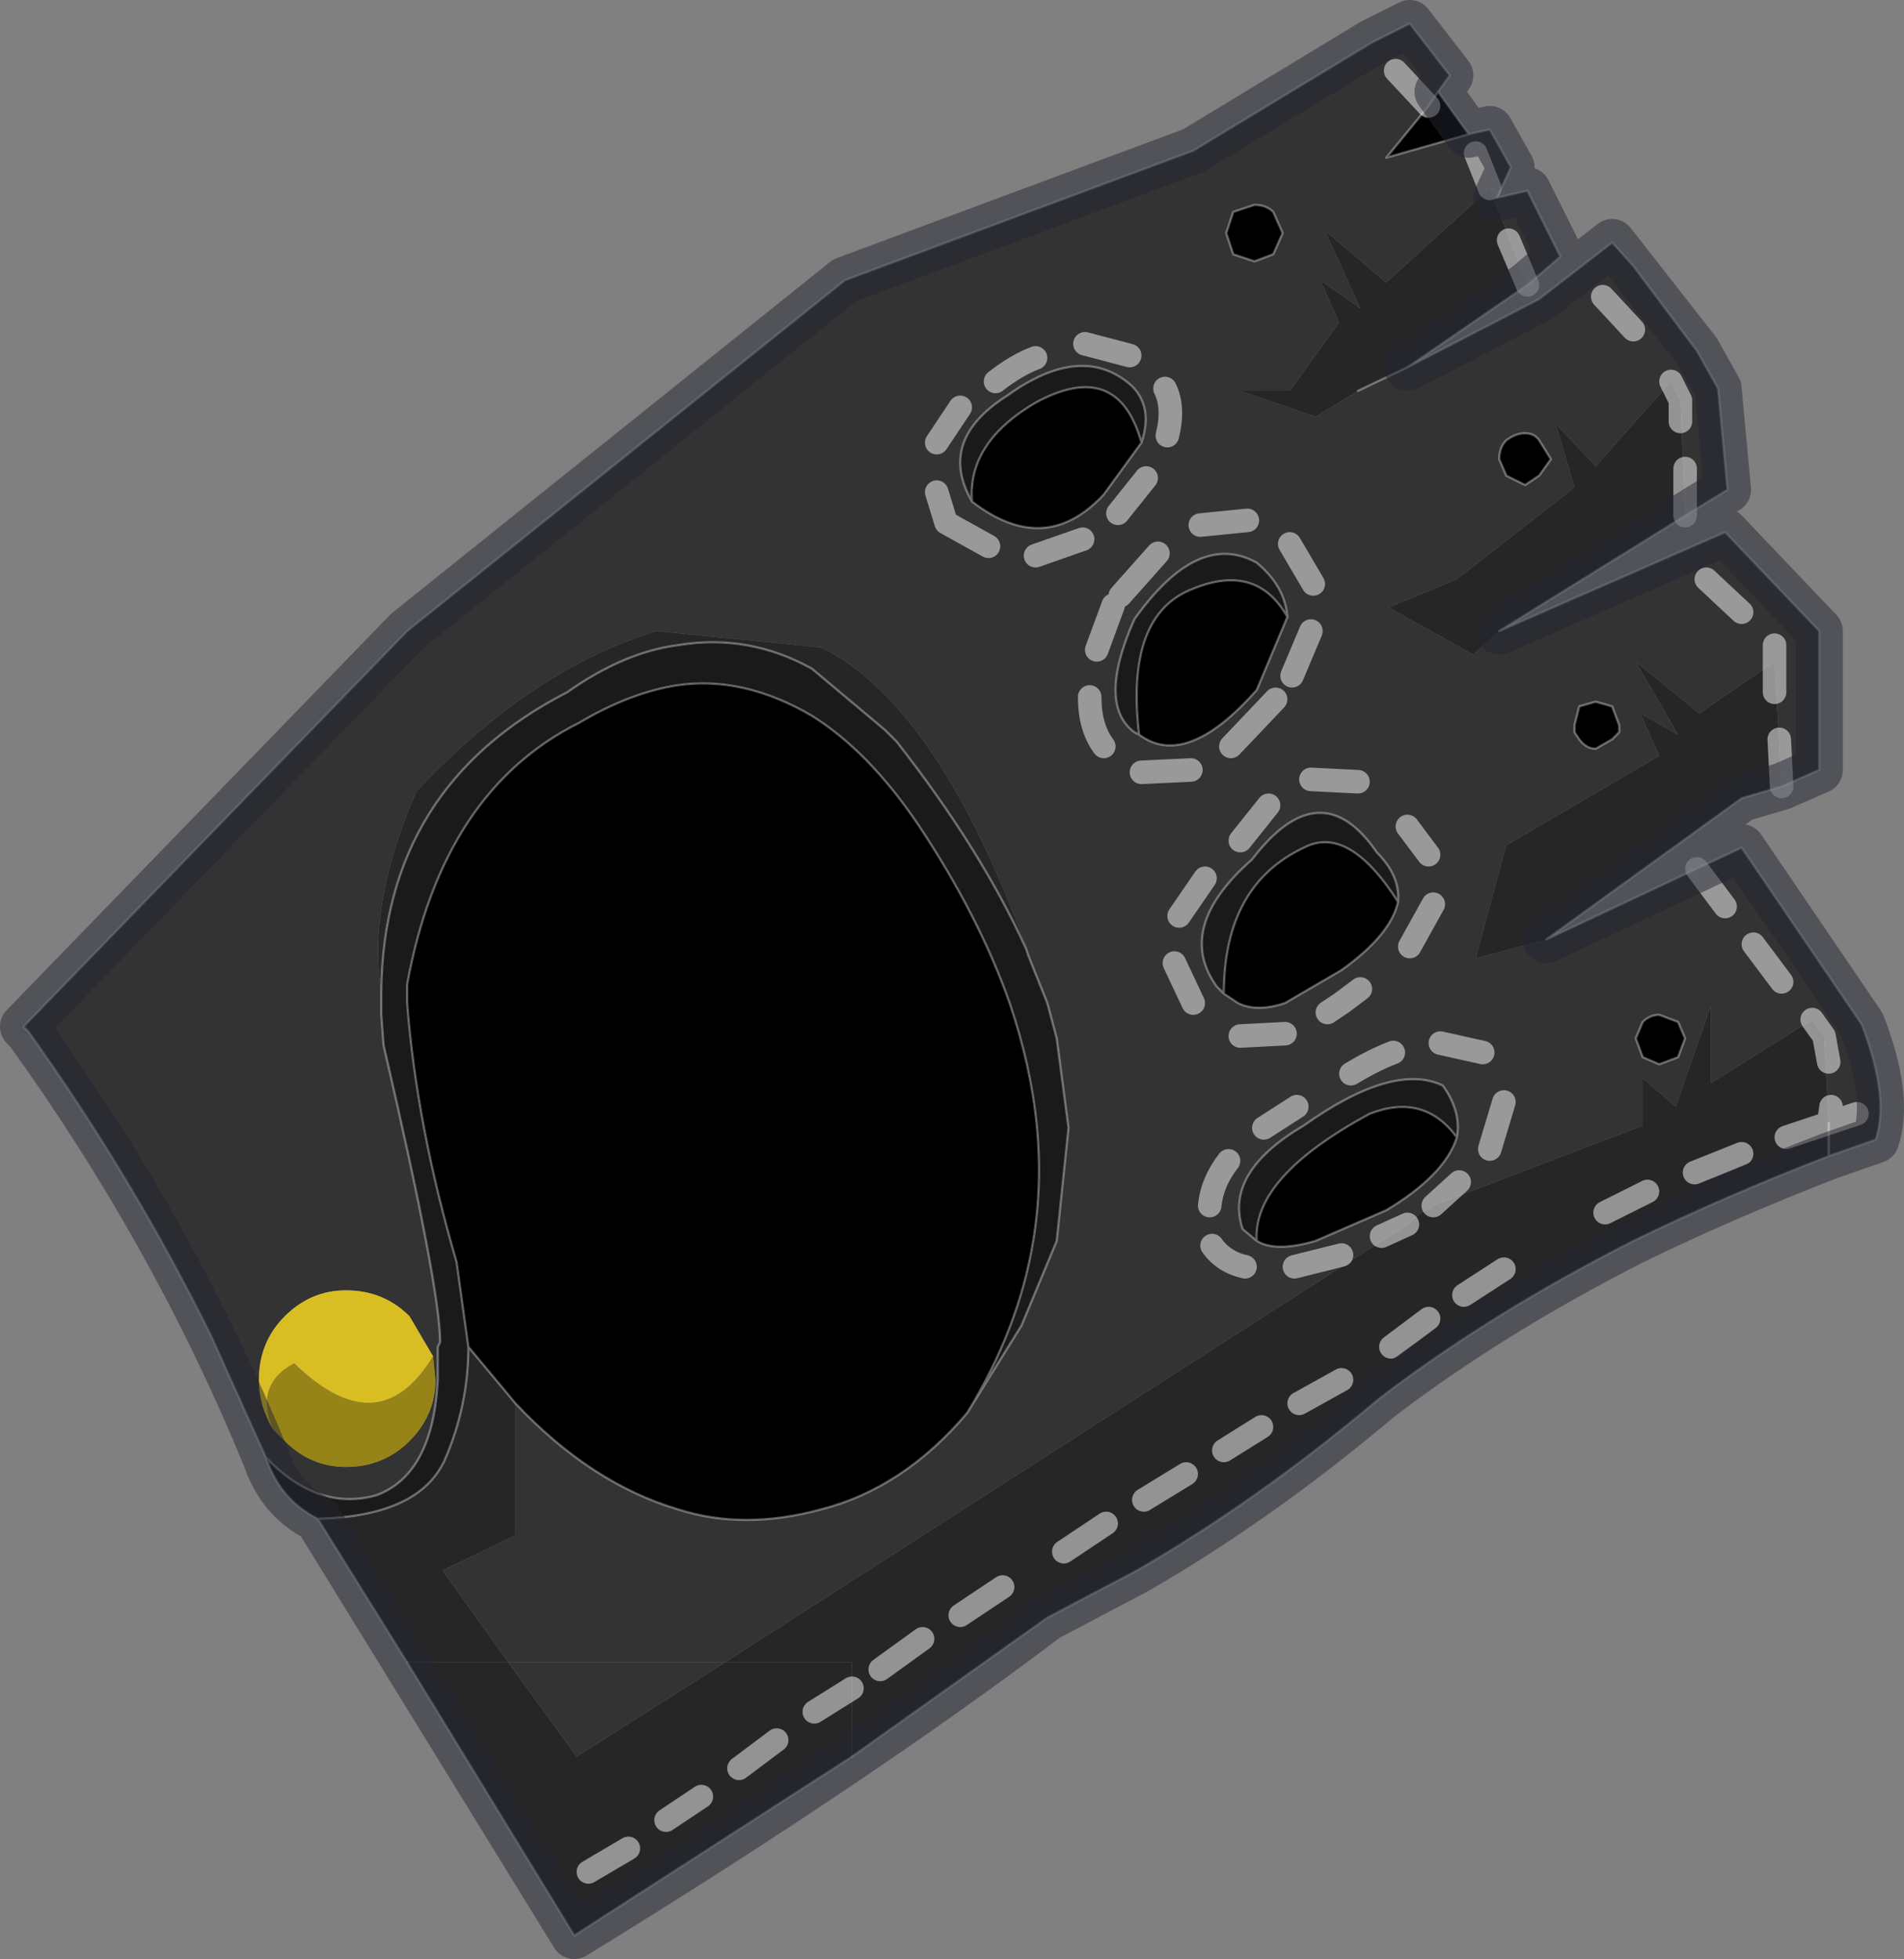 <?xml version="1.0" encoding="UTF-8" standalone="no"?>
<svg xmlns:xlink="http://www.w3.org/1999/xlink" height="41.6px" width="40.45px" xmlns="http://www.w3.org/2000/svg">
  <rect width="100%" height="100%" fill="#808080" stroke="none"/>
  <g transform="matrix(1.0, 0.0, 0.0, 1.0, -259.9, -380.9)">
    <path d="M291.1 383.75 L291.55 383.65 292.0 384.45 291.7 385.1 292.35 384.95 293.05 386.35 292.35 386.95 291.55 384.9 289.35 386.9 288.05 385.8 288.8 387.45 287.95 386.85 288.35 387.75 287.3 389.2 286.25 389.2 287.85 389.75 288.75 389.2 289.8 388.7 292.6 387.25 294.15 386.05 294.6 386.55 295.95 388.35 296.4 389.15 296.6 391.3 295.7 391.85 295.6 389.4 295.4 389.0 293.8 390.8 292.95 389.9 293.35 391.25 290.85 393.2 289.4 393.8 291.2 394.8 291.75 394.3 296.55 392.2 298.55 394.3 298.55 397.25 297.75 397.6 297.6 394.95 296.0 396.05 294.65 394.95 295.55 396.5 294.75 396.05 295.15 396.95 291.9 398.85 291.25 401.25 292.75 400.85 296.9 398.9 299.45 402.65 Q300.05 404.2 299.75 405.1 L298.75 405.45 298.75 404.75 298.65 402.9 298.4 402.55 296.25 403.9 296.25 402.25 295.5 404.4 294.8 403.8 294.8 404.8 290.35 406.5 290.3 406.55 290.1 406.65 289.8 406.9 275.3 416.2 270.7 416.2 269.3 414.25 270.85 413.5 270.85 410.7 Q272.45 412.4 274.3 412.95 275.7 413.4 277.35 412.95 279.1 412.5 280.45 410.9 L281.6 409.05 282.35 407.25 282.6 404.85 282.35 402.95 282.15 402.2 281.75 401.2 281.7 401.05 281.7 401.0 Q279.8 395.85 277.35 394.65 L273.85 394.3 Q271.2 395.1 268.75 397.7 267.7 400.1 268.0 401.95 L268.0 402.45 268.05 403.1 Q269.25 408.25 269.25 409.4 L269.2 409.5 269.2 410.2 Q269.1 412.2 267.9 412.65 266.65 413.0 265.55 411.85 L264.4 409.3 Q262.75 405.95 260.5 402.8 L260.4 402.7 268.55 394.3 277.85 386.85 285.25 384.1 289.05 381.8 289.85 381.4 290.7 382.5 290.45 382.85 290.25 383.15 289.35 384.25 291.1 383.75 M286.55 385.25 L286.1 385.4 285.95 385.85 286.1 386.3 286.55 386.45 286.95 386.3 287.15 385.85 286.95 385.4 Q286.8 385.25 286.55 385.25 M284.15 390.3 Q284.4 389.55 283.95 389.1 282.9 388.15 281.3 389.3 279.8 390.25 280.55 391.55 282.1 392.75 283.35 391.4 L284.15 390.3 M287.25 394.0 Q287.2 393.35 286.6 392.85 285.35 392.15 284.0 394.05 283.2 395.85 284.0 396.45 L284.1 396.5 Q285.1 397.25 286.6 395.55 L287.25 394.0 M292.85 390.65 L292.6 390.25 Q292.5 390.1 292.3 390.1 292.1 390.1 291.9 390.25 291.75 390.4 291.75 390.65 L291.9 391.0 292.3 391.2 292.6 391.0 292.85 390.65 M293.35 396.45 L293.45 396.6 Q293.6 396.8 293.8 396.8 L294.15 396.6 294.3 396.45 294.3 396.3 294.15 395.9 293.8 395.8 293.45 395.9 293.35 396.3 293.35 396.45 M295.7 402.95 L295.55 402.6 295.15 402.45 Q294.95 402.45 294.8 402.6 L294.65 402.95 294.8 403.35 295.15 403.5 295.55 403.35 295.7 402.95 M289.6 400.05 Q289.65 399.5 289.15 399.0 287.95 397.25 286.5 399.15 284.85 400.6 285.75 401.85 L285.9 402.0 286.2 402.2 Q286.6 402.4 287.2 402.2 L288.4 401.5 Q289.45 400.75 289.6 400.05 M290.85 405.05 Q290.95 404.5 290.55 403.95 289.5 403.45 287.6 404.8 285.9 405.8 286.3 407.0 L286.6 407.25 Q287.0 407.5 287.85 407.25 L289.35 406.6 Q290.6 405.85 290.85 405.05 M269.1 409.7 L268.6 408.85 Q268.05 408.3 267.25 408.3 266.5 408.3 265.95 408.85 265.4 409.4 265.4 410.2 265.4 410.75 265.7 411.25 L265.95 411.5 Q266.5 412.05 267.25 412.05 268.05 412.05 268.6 411.5 269.15 410.95 269.15 410.2 L269.1 409.7" fill="#333333" fill-rule="evenodd" stroke="none"/>
    <path d="M290.45 382.85 L291.1 383.75 289.35 384.25 290.25 383.15 290.45 382.85 M286.55 385.25 Q286.8 385.25 286.95 385.4 L287.15 385.85 286.95 386.3 286.55 386.45 286.1 386.3 285.95 385.85 286.1 385.4 286.55 385.25 M284.15 390.3 L283.35 391.4 Q282.1 392.75 280.55 391.55 280.45 390.3 281.9 389.45 283.65 388.5 284.15 390.3 M287.25 394.0 L286.6 395.55 Q285.1 397.25 284.1 396.5 283.8 393.95 285.25 393.4 286.6 392.85 287.25 394.0 M292.85 390.65 L292.6 391.0 292.3 391.2 291.9 391.0 291.75 390.65 Q291.75 390.4 291.9 390.25 292.1 390.1 292.3 390.1 292.5 390.1 292.6 390.25 L292.85 390.65 M293.35 396.45 L293.35 396.3 293.45 395.9 293.8 395.8 294.15 395.9 294.3 396.3 294.3 396.45 294.15 396.6 293.8 396.8 Q293.6 396.8 293.45 396.6 L293.35 396.45 M295.7 402.95 L295.55 403.35 295.15 403.5 294.8 403.35 294.65 402.95 294.8 402.6 Q294.95 402.45 295.15 402.45 L295.55 402.6 295.7 402.95 M285.9 402.0 Q285.9 399.7 287.6 398.9 288.55 398.4 289.6 400.05 289.45 400.75 288.4 401.5 L287.2 402.2 Q286.6 402.4 286.2 402.2 L285.9 402.0 M290.85 405.05 Q290.6 405.85 289.35 406.6 L287.85 407.25 Q287.0 407.5 286.6 407.25 286.5 405.9 289.0 404.55 290.15 404.1 290.85 405.05 M269.85 409.5 L269.6 407.7 Q268.75 404.8 268.55 402.2 L268.55 402.1 268.55 401.8 Q269.3 397.7 272.2 396.25 273.3 395.6 274.3 395.45 275.7 395.25 277.15 396.1 278.35 396.85 279.4 398.4 280.7 400.35 281.35 402.2 282.25 404.85 281.85 407.25 281.55 409.1 280.45 410.9 279.1 412.5 277.35 412.95 275.7 413.4 274.3 412.95 272.45 412.4 270.85 410.7 L269.85 409.5" fill="#000000" fill-rule="evenodd" stroke="none"/>
    <path d="M266.65 413.15 Q265.85 412.75 265.55 411.85 266.65 413.0 267.9 412.65 269.1 412.2 269.2 410.2 L269.2 409.5 269.25 409.4 Q269.25 408.25 268.05 403.1 L268.0 402.45 268.0 401.95 Q268.05 397.6 271.95 395.6 273.15 394.75 274.3 394.6 275.8 394.35 277.15 395.1 L278.7 396.4 278.95 396.65 Q280.75 398.95 281.7 401.05 L281.75 401.2 282.15 402.2 282.35 402.95 282.6 404.85 282.35 407.25 281.6 409.05 280.45 410.9 Q281.55 409.1 281.85 407.25 282.25 404.85 281.35 402.2 280.7 400.35 279.4 398.4 278.35 396.85 277.15 396.1 275.7 395.25 274.3 395.45 273.3 395.6 272.2 396.25 269.3 397.7 268.55 401.8 L268.55 402.1 268.55 402.2 Q268.75 404.8 269.6 407.7 L269.85 409.5 Q269.85 410.75 269.35 411.9 268.8 413.1 266.65 413.15 M280.55 391.55 Q279.8 390.25 281.3 389.3 282.9 388.15 283.95 389.1 284.4 389.55 284.15 390.3 283.65 388.5 281.9 389.45 280.45 390.3 280.55 391.55 M284.1 396.5 L284.0 396.45 Q283.2 395.85 284.0 394.05 285.35 392.15 286.6 392.85 287.2 393.35 287.25 394.0 286.6 392.85 285.25 393.4 283.8 393.95 284.1 396.5 M285.9 402.0 L285.75 401.85 Q284.85 400.6 286.5 399.15 287.95 397.25 289.15 399.0 289.65 399.5 289.6 400.05 288.55 398.4 287.6 398.9 285.9 399.7 285.9 402.0 M286.6 407.25 L286.3 407.0 Q285.9 405.8 287.6 404.8 289.5 403.45 290.55 403.95 290.95 404.5 290.85 405.05 290.15 404.1 289.0 404.55 286.5 405.9 286.6 407.25" fill="#1a1a1a" fill-rule="evenodd" stroke="none"/>
    <path d="M292.35 386.95 L289.8 388.7 288.75 389.2 287.85 389.75 286.25 389.2 287.3 389.2 288.35 387.75 287.95 386.85 288.8 387.45 288.05 385.8 289.35 386.9 291.55 384.9 292.35 386.95 M295.7 391.85 L291.75 394.3 291.2 394.8 289.4 393.8 290.85 393.2 293.35 391.25 292.95 389.9 293.8 390.8 295.4 389.0 295.6 389.4 295.7 391.85 M297.75 397.6 L296.9 397.85 292.75 400.85 291.25 401.25 291.9 398.85 295.15 396.95 294.75 396.05 295.55 396.5 294.65 394.95 296.0 396.05 297.6 394.95 297.75 397.6 M298.75 405.45 Q296.55 406.3 294.6 407.25 291.55 408.8 289.2 410.6 286.65 412.75 284.05 414.25 L282.15 415.25 278.0 418.2 278.0 416.2 275.3 416.2 289.8 406.9 290.1 406.65 290.3 406.55 290.35 406.5 294.8 404.8 294.8 403.8 295.5 404.4 296.25 402.25 296.25 403.9 298.4 402.55 298.65 402.9 298.75 404.75 298.75 405.45 M270.7 416.2 L268.55 416.2 266.65 413.15 Q268.8 413.1 269.35 411.9 269.85 410.75 269.85 409.5 L270.85 410.7 270.85 413.5 269.3 414.25 270.7 416.2 M281.7 401.05 Q280.75 398.95 278.95 396.65 L278.7 396.4 277.15 395.1 Q275.8 394.35 274.3 394.6 273.15 394.75 271.95 395.6 268.05 397.6 268.0 401.95 267.7 400.1 268.75 397.7 271.2 395.1 273.85 394.3 L277.35 394.65 Q279.8 395.85 281.7 401.0 L281.7 401.05" fill="#262626" fill-rule="evenodd" stroke="none"/>
    <path d="M265.7 411.25 Q265.4 410.75 265.4 410.2 265.4 409.4 265.95 408.85 266.5 408.3 267.25 408.3 268.05 408.3 268.6 408.85 L269.1 409.7 Q267.95 411.6 266.15 409.85 265.3 410.3 265.7 411.25" fill="#d9be23" fill-rule="evenodd" stroke="none"/>
    <path d="M269.1 409.7 L269.15 410.2 Q269.15 410.95 268.6 411.5 268.05 412.05 267.25 412.05 266.5 412.05 265.95 411.5 L265.7 411.25 Q265.3 410.3 266.15 409.85 267.95 411.6 269.1 409.7" fill="#978418" fill-rule="evenodd" stroke="none"/>
    <path d="M291.1 383.75 L291.55 383.65 292.0 384.45 291.7 385.1 292.35 384.95 293.05 386.35 292.35 386.95 289.8 388.7 292.6 387.25 294.15 386.05 294.6 386.55 295.95 388.35 296.4 389.15 296.6 391.3 295.7 391.85 291.75 394.3 296.55 392.2 298.55 394.3 298.55 397.25 297.75 397.6 296.9 397.85 292.75 400.85 296.9 398.9 299.45 402.65 Q300.05 404.2 299.75 405.1 L298.75 405.45 Q296.55 406.3 294.6 407.25 291.55 408.8 289.2 410.6 286.65 412.75 284.05 414.25 L282.15 415.25 278.0 418.2 M268.55 416.2 L266.65 413.15 Q265.85 412.75 265.55 411.85 L264.4 409.3 Q262.75 405.95 260.5 402.8 L260.4 402.7 268.55 394.3 277.85 386.85 285.25 384.1 289.05 381.8 289.85 381.4 290.7 382.5 290.45 382.85 291.1 383.75 289.35 384.25 290.25 383.15 290.45 382.85 M286.55 385.25 Q286.8 385.25 286.95 385.4 L287.15 385.85 286.95 386.3 286.55 386.45 286.1 386.3 285.95 385.85 286.1 385.4 286.55 385.25 M280.55 391.55 Q279.8 390.25 281.3 389.3 282.9 388.15 283.95 389.1 284.4 389.55 284.15 390.3 L283.35 391.4 Q282.1 392.75 280.55 391.55 280.45 390.3 281.9 389.45 283.65 388.5 284.15 390.3 M288.75 389.2 L289.8 388.7 M268.0 401.95 Q268.05 397.6 271.95 395.6 273.15 394.75 274.3 394.6 275.8 394.35 277.15 395.1 L278.7 396.4 278.95 396.65 Q280.75 398.95 281.7 401.05 L281.75 401.2 282.15 402.2 282.35 402.95 282.6 404.85 282.35 407.25 281.6 409.05 280.45 410.9 Q279.1 412.5 277.35 412.95 275.7 413.4 274.3 412.95 272.45 412.4 270.85 410.7 L269.85 409.5 Q269.85 410.75 269.35 411.9 268.8 413.1 266.65 413.15 M268.0 401.95 L268.0 402.45 268.05 403.1 Q269.25 408.25 269.25 409.4 L269.2 409.5 269.2 410.2 Q269.1 412.2 267.9 412.65 266.65 413.0 265.55 411.85 M284.1 396.5 L284.0 396.45 Q283.2 395.85 284.0 394.05 285.35 392.15 286.6 392.85 287.2 393.35 287.25 394.0 L286.6 395.55 Q285.1 397.25 284.1 396.5 283.8 393.95 285.25 393.4 286.6 392.85 287.25 394.0 M292.85 390.65 L292.6 391.0 292.3 391.2 291.9 391.0 291.75 390.65 Q291.75 390.4 291.9 390.25 292.1 390.1 292.3 390.1 292.5 390.1 292.6 390.25 L292.85 390.65 M293.35 396.45 L293.35 396.3 293.45 395.9 293.8 395.8 294.15 395.9 294.3 396.3 294.3 396.45 294.15 396.6 293.8 396.8 Q293.6 396.8 293.45 396.6 L293.35 396.45 M295.7 402.95 L295.55 403.35 295.15 403.5 294.8 403.35 294.65 402.95 294.8 402.6 Q294.95 402.45 295.15 402.45 L295.55 402.6 295.7 402.95 M289.6 400.05 Q289.65 399.5 289.15 399.0 287.95 397.25 286.5 399.15 284.85 400.6 285.75 401.85 L285.9 402.0 Q285.9 399.7 287.6 398.9 288.55 398.4 289.6 400.05 289.45 400.75 288.4 401.5 L287.2 402.2 Q286.6 402.4 286.2 402.2 L285.9 402.0 M286.6 407.25 L286.3 407.0 Q285.9 405.8 287.6 404.8 289.5 403.45 290.55 403.95 290.95 404.5 290.85 405.05 290.6 405.85 289.35 406.6 L287.85 407.25 Q287.0 407.5 286.6 407.25 286.5 405.9 289.0 404.55 290.15 404.1 290.85 405.05 M298.75 404.75 L298.75 405.45 M269.85 409.5 L269.6 407.7 Q268.75 404.8 268.55 402.2 L268.55 402.1 268.55 401.8 Q269.3 397.7 272.2 396.25 273.3 395.6 274.3 395.45 275.7 395.25 277.15 396.1 278.35 396.85 279.4 398.4 280.7 400.35 281.35 402.2 282.25 404.85 281.85 407.25 281.55 409.1 280.45 410.9" fill="none" stroke="#ffffff" stroke-linecap="round" stroke-linejoin="round" stroke-opacity="0.322" stroke-width="0.05"/>
    <path d="M297.6 395.6 L297.6 394.6 M290.25 383.15 L289.55 382.4 M283.9 388.45 L282.95 388.2 M284.7 390.15 Q284.85 389.55 284.65 389.15 M280.3 389.55 L279.8 390.3 M281.9 388.5 Q281.5 388.65 281.05 389.0 M279.8 391.35 L280.0 392.0 280.9 392.5 M284.5 392.65 L283.7 393.55 M286.4 391.95 L285.4 392.05 M286.05 396.75 L287.0 395.75 M283.05 395.7 Q283.05 396.35 283.35 396.75 M283.65 391.8 L284.25 391.05 M283.55 393.75 L283.2 394.7 M281.9 392.7 L282.9 392.35 M295.6 389.85 L295.6 389.4 295.4 389.0 M294.6 387.9 L293.95 387.2 M292.35 386.95 L291.95 386.0 M296.9 393.9 L296.15 393.2 M295.7 391.85 L295.7 390.85 M291.55 384.9 L291.25 384.15 M287.8 393.3 L287.3 392.45 M287.35 395.25 L287.75 394.3 M295.95 399.35 L296.55 400.15 M287.75 397.45 L288.75 397.5 M288.8 401.9 L288.4 402.2 288.1 402.4 M289.8 398.45 L290.25 399.05 M290.35 400.1 L289.85 401.0 M291.85 407.85 L291.0 408.4 M289.25 407.15 L289.8 406.9 M289.5 403.25 Q289.1 403.4 288.6 403.7 M291.55 405.3 L291.85 404.3 M290.35 406.5 L290.9 406.0 M294.9 406.2 L294.0 406.65 M296.9 405.4 L295.9 405.8 M291.4 403.25 L290.5 403.05 M286.25 398.75 L286.85 398.0 M284.95 400.35 L285.5 399.55 M285.25 402.2 L284.85 401.35 M287.2 402.85 L286.25 402.9 M284.15 397.3 L285.2 397.25 M286.0 405.55 Q285.65 406.0 285.6 406.5 M285.65 407.35 Q285.9 407.7 286.35 407.8 M279.5 415.7 L278.6 416.35 M281.2 414.6 L280.3 415.2 M283.4 413.25 L282.5 413.85 M285.1 412.2 L284.2 412.75 M286.7 411.2 L285.9 411.7 M288.4 410.2 L287.5 410.7 M290.25 408.9 L289.45 409.5 M287.4 407.8 L288.4 407.55 M287.45 404.4 L286.75 404.85 M299.35 404.55 L298.75 404.75 297.85 405.05 M298.8 404.4 L298.75 404.75 M298.4 402.55 L298.65 402.9 298.75 403.45 M297.15 400.95 L297.75 401.75 M297.75 397.6 L297.7 396.6" fill="none" stroke="#ffffff" stroke-linecap="round" stroke-linejoin="round" stroke-opacity="0.502" stroke-width="0.5"/>
    <path d="M275.3 416.2 L278.0 416.2 278.0 418.2 272.1 422.0 268.55 416.2 270.7 416.2 272.15 418.2 275.3 416.2" fill="#262626" fill-rule="evenodd" stroke="none"/>
    <path d="M270.7 416.2 L275.3 416.2 272.15 418.2 270.7 416.2" fill="#333333" fill-rule="evenodd" stroke="none"/>
    <path d="M278.0 418.2 L272.1 422.0 268.55 416.2" fill="none" stroke="#ffffff" stroke-linecap="round" stroke-linejoin="round" stroke-opacity="0.322" stroke-width="0.05"/>
    <path d="M273.25 420.15 L272.4 420.65 M274.8 419.05 L274.05 419.55 M276.4 417.85 L275.6 418.45 M278.0 416.75 L277.2 417.25" fill="none" stroke="#ffffff" stroke-linecap="round" stroke-linejoin="round" stroke-opacity="0.502" stroke-width="0.5"/>
    <path d="M291.55 383.65 L292.0 384.45 291.7 385.1 292.35 384.95 293.05 386.35 292.35 386.95 289.8 388.7 292.6 387.25 294.15 386.05 295.95 388.35 296.4 389.15 296.6 391.3 291.75 394.3 296.55 392.2 298.55 394.3 298.55 397.25 297.75 397.6 296.9 397.85 292.75 400.85 296.9 398.9 299.45 402.65 Q300.05 404.2 299.75 405.1 L298.75 405.45 Q296.55 406.3 294.6 407.25 291.55 408.8 289.2 410.6 286.65 412.75 284.05 414.25 L282.15 415.25 Q278.05 418.35 272.1 422.0 L266.65 413.15 Q265.85 412.75 265.55 411.85 263.6 407.1 260.5 402.8 L260.4 402.7 268.55 394.3 277.85 386.85 285.25 384.1 289.05 381.8 289.85 381.4 290.7 382.5 290.45 382.85 291.1 383.75 291.55 383.65 Z" fill="none" stroke="#242631" stroke-linecap="round" stroke-linejoin="round" stroke-opacity="0.502" stroke-width="1.0"/>
  </g>
</svg>
